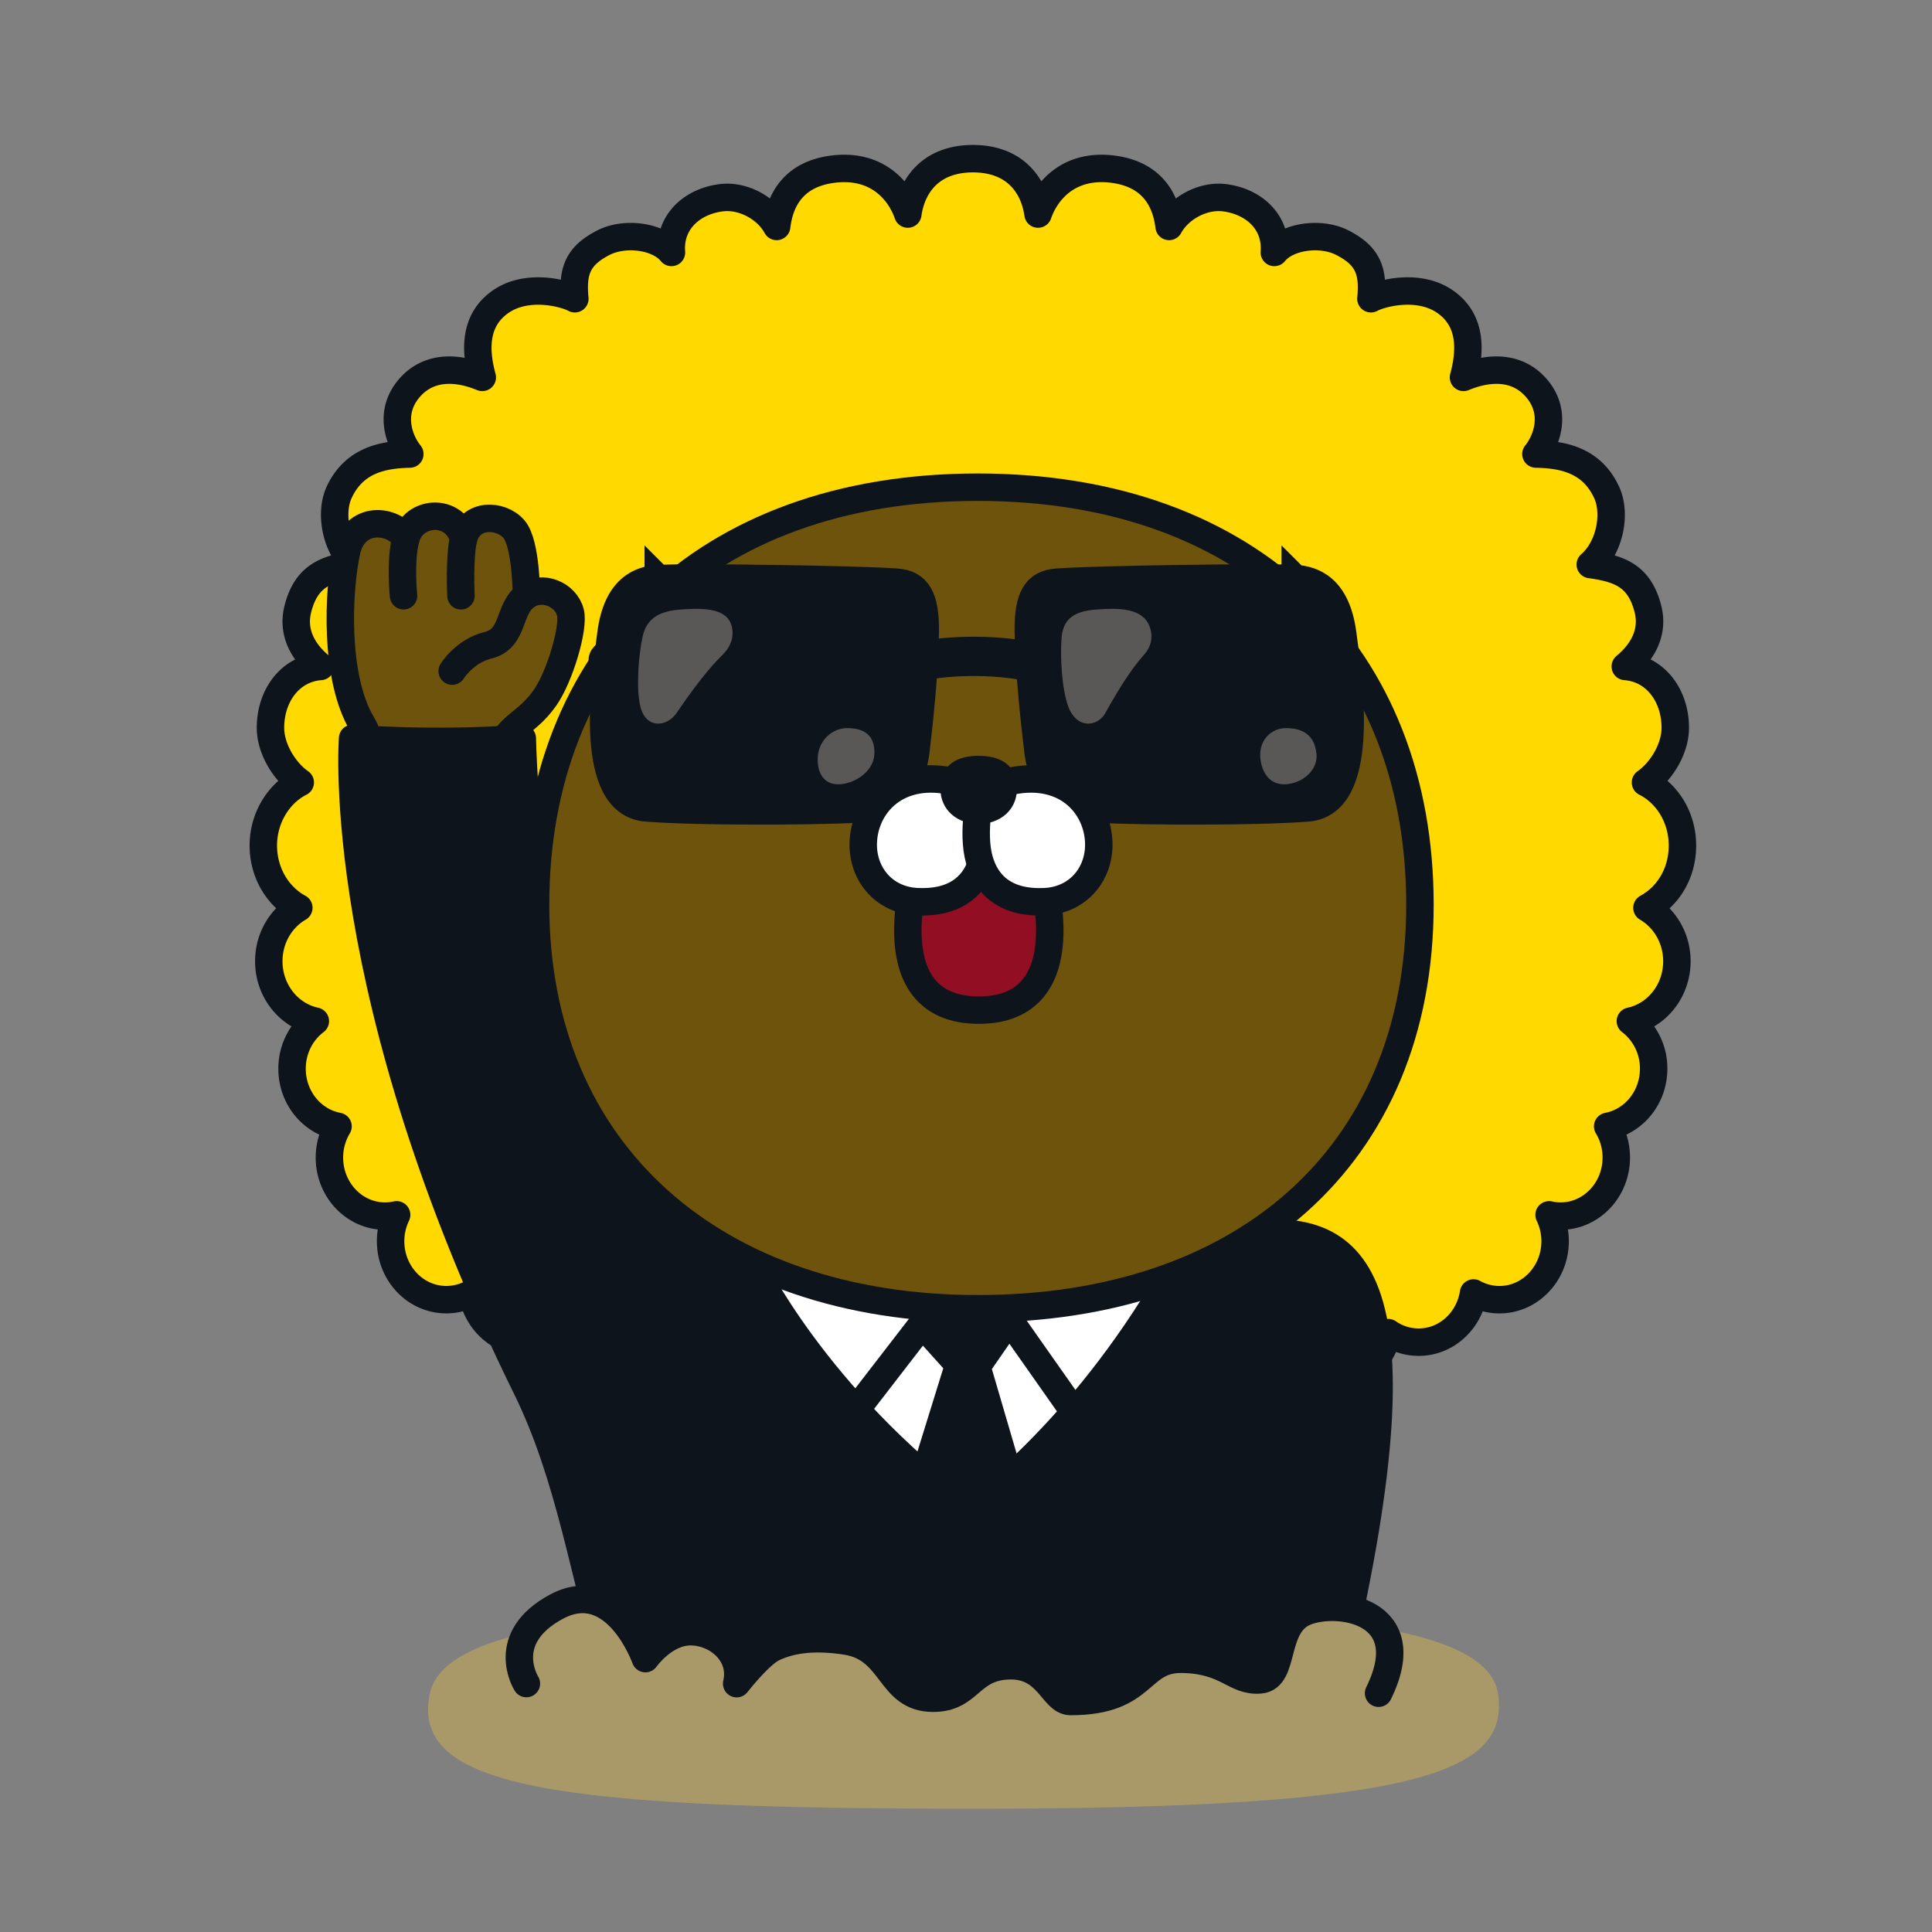 <svg xmlns="http://www.w3.org/2000/svg" width="102" height="102" fill="none"><rect width="100%" height="100%" fill="#808080" stroke="none"/><g clip-path="url(#a)"><path fill="#A99969" d="M79.093 89.45c-.549-4.03-11.815-4.544-27.702-4.544-15.886 0-27.859.37-28.704 4.531-1.008 4.943 6.54 6.056 28.717 6.056 23.949 0 28.233-2.04 27.689-6.043Z"/><path fill="#FFD900" d="M36.028 71.634c-.566.9-1.866 1.521-3.303 1.466a3.483 3.483 0 0 1-3.29-2.745 2.83 2.83 0 0 1-1.61.505c-1.462 0-2.673-1.126-2.898-2.597a2.81 2.81 0 0 1-1.365.353c-1.623 0-2.94-1.381-2.94-3.09 0-.501.118-.973.318-1.39-.196.043-.4.069-.608.069-1.623 0-2.94-1.386-2.94-3.09 0-.608.17-1.173.454-1.649-1.377-.255-2.427-1.517-2.427-3.043 0-1.037.485-1.95 1.229-2.512-1.403-.297-2.457-1.602-2.457-3.162 0-1.215.637-2.274 1.585-2.822-1.109-.599-1.874-1.844-1.874-3.29 0-1.444.799-2.745 1.95-3.327-.824-.578-1.572-1.764-1.572-2.886 0-1.704 1.046-3.12 2.64-3.238-.672-.553-1.569-1.594-1.19-3.056.45-1.755 1.538-2.117 3.038-2.325-1.041-.905-1.373-2.707-.863-3.812.804-1.73 2.355-1.989 3.732-2.023-.523-.637-1.126-2.095-.106-3.383 1.402-1.764 3.6-.79 3.931-.663-.416-1.521-.378-3.03.93-3.97 1.42-1.02 3.435-.467 3.957-.182-.144-1.488.175-2.274 1.505-2.958 1.1-.57 2.882-.37 3.596.514-.128-1.628 1.113-2.707 2.647-2.89 1.13-.136 2.38.544 2.907 1.517.217-1.81 1.263-2.784 2.89-3.013 2.401-.34 3.613 1.147 4.034 2.359.242-1.666 1.351-2.924 3.438-2.924s3.196 1.258 3.438 2.924c.42-1.212 1.632-2.699 4.029-2.359 1.628.234 2.669 1.203 2.89 3.013.527-.969 1.776-1.653 2.907-1.517 1.534.183 2.775 1.262 2.648 2.89.718-.884 2.499-1.084 3.595-.514 1.33.684 1.65 1.47 1.505 2.958.518-.285 2.537-.838 3.957.182 1.304.94 1.343 2.448.93 3.97.328-.127 2.529-1.1 3.931.663 1.02 1.288.421 2.741-.106 3.383 1.377.03 2.928.289 3.732 2.023.514 1.105.182 2.907-.863 3.812 1.504.209 2.588.57 3.039 2.325.378 1.462-.523 2.503-1.19 3.056 1.593.119 2.639 1.534 2.639 3.238 0 1.122-.748 2.308-1.573 2.886 1.152.582 1.951 1.853 1.951 3.328 0 1.474-.765 2.69-1.874 3.29.944.552 1.581 1.61 1.581 2.821 0 1.56-1.054 2.865-2.456 3.162a3.133 3.133 0 0 1 1.228 2.512c0 1.521-1.05 2.784-2.427 3.043.289.476.455 1.041.455 1.649 0 1.704-1.318 3.09-2.941 3.09-.209 0-.413-.026-.608-.068.2.416.319.888.319 1.39 0 1.708-1.318 3.09-2.941 3.09a2.81 2.81 0 0 1-1.365-.354c-.225 1.471-1.436 2.597-2.898 2.597a2.83 2.83 0 0 1-1.61-.505 3.483 3.483 0 0 1-3.29 2.745c-1.437.055-2.737-.565-3.303-1.466"/><path stroke="#0E141B" stroke-linecap="round" stroke-linejoin="round" stroke-width="1.449" d="M36.028 71.634c-.566.9-1.866 1.521-3.303 1.466a3.483 3.483 0 0 1-3.29-2.745 2.83 2.83 0 0 1-1.61.505c-1.462 0-2.673-1.126-2.898-2.597a2.81 2.81 0 0 1-1.365.353c-1.623 0-2.94-1.381-2.94-3.09 0-.501.118-.973.318-1.39-.196.043-.4.069-.608.069-1.623 0-2.94-1.386-2.94-3.09 0-.608.17-1.173.454-1.649-1.377-.255-2.427-1.517-2.427-3.043 0-1.037.485-1.95 1.229-2.512-1.403-.297-2.457-1.602-2.457-3.162 0-1.215.637-2.274 1.585-2.822-1.109-.599-1.874-1.844-1.874-3.29 0-1.444.799-2.745 1.95-3.327-.824-.578-1.572-1.764-1.572-2.886 0-1.704 1.046-3.12 2.64-3.238-.672-.553-1.569-1.594-1.19-3.056.45-1.755 1.538-2.117 3.038-2.325-1.041-.905-1.373-2.707-.863-3.812.804-1.73 2.355-1.989 3.732-2.023-.523-.637-1.126-2.095-.106-3.383 1.402-1.764 3.6-.79 3.931-.663-.416-1.521-.378-3.03.93-3.97 1.42-1.02 3.435-.467 3.957-.182-.144-1.488.175-2.274 1.505-2.958 1.1-.57 2.882-.37 3.596.514-.128-1.628 1.113-2.707 2.647-2.89 1.13-.136 2.38.544 2.907 1.517.217-1.81 1.263-2.784 2.89-3.013 2.401-.34 3.613 1.147 4.034 2.359.242-1.666 1.351-2.924 3.438-2.924s3.196 1.258 3.438 2.924c.42-1.212 1.632-2.699 4.029-2.359 1.628.234 2.669 1.203 2.89 3.013.527-.969 1.776-1.653 2.907-1.517 1.534.183 2.775 1.262 2.648 2.89.718-.884 2.499-1.084 3.595-.514 1.33.684 1.65 1.47 1.505 2.958.518-.285 2.537-.838 3.957.182 1.304.94 1.343 2.448.93 3.97.328-.127 2.529-1.1 3.931.663 1.02 1.288.421 2.741-.106 3.383 1.377.03 2.928.289 3.732 2.023.514 1.105.182 2.907-.863 3.812 1.504.209 2.588.57 3.039 2.325.378 1.462-.523 2.503-1.19 3.056 1.593.119 2.639 1.534 2.639 3.238 0 1.122-.748 2.308-1.573 2.886 1.152.582 1.951 1.853 1.951 3.328 0 1.474-.765 2.69-1.874 3.29.944.552 1.581 1.61 1.581 2.821 0 1.56-1.054 2.865-2.456 3.162a3.133 3.133 0 0 1 1.228 2.512c0 1.521-1.05 2.784-2.427 3.043.289.476.455 1.041.455 1.649 0 1.704-1.318 3.09-2.941 3.09-.209 0-.413-.026-.608-.068.2.416.319.888.319 1.39 0 1.708-1.318 3.09-2.941 3.09a2.81 2.81 0 0 1-1.365-.354c-.225 1.471-1.436 2.597-2.898 2.597a2.83 2.83 0 0 1-1.61-.505 3.483 3.483 0 0 1-3.29 2.745c-1.437.055-2.737-.565-3.303-1.466"/><path fill="#6D530C" d="M19.695 39.997s-.17-1.088-.578-1.768c-1.475-2.461-1.271-7.034-.816-9.125.408-1.879 2.435-1.747 3.123-.667.396-1.51 2.597-1.645 3.048.008.34-1.364 1.959-1.317 2.66-.514.659.756.659 3.523.659 3.523.825-.578 2.074-.093 2.325.884.204.803-.566 3.404-1.348 4.51-1.083 1.538-2.167 1.432-2.43 3.144"/><path stroke="#0E141B" stroke-linecap="round" stroke-linejoin="round" stroke-width="1.449" d="M19.695 39.997s-.17-1.088-.578-1.768c-1.475-2.461-1.271-7.034-.816-9.125.408-1.879 2.435-1.747 3.123-.667.396-1.51 2.597-1.645 3.048.008.34-1.364 1.959-1.317 2.66-.514.659.756.659 3.523.659 3.523.825-.578 2.074-.093 2.325.884.204.803-.566 3.404-1.348 4.51-1.083 1.538-2.167 1.432-2.43 3.144"/><path stroke="#0E141B" stroke-linecap="round" stroke-linejoin="round" stroke-width="1.449" d="M24.472 28.445c-.23.935-.136 3.01-.136 3.01M21.425 28.436c-.31 1.178-.12 3.018-.12 3.018M23.873 35.432s.663-1.067 1.887-1.364c1.42-.344 1.04-1.925 2.027-2.614"/><path fill="#0E141B" stroke="#0E141B" stroke-linecap="round" stroke-linejoin="round" stroke-width="1.449" d="M32.304 88.103c-1.436-4.697-2.188-10.115-4.513-14.829-10.247-20.812-9.176-34.293-9.176-34.293s4.208.361 8.96 0c0 0 .293 16.49 5.728 23.078 0 0 28.654 3.544 32.572 3.115 5.406-.591 9.682 1.5 4.786 22.622 0 0-5.22 2.729-19.474 2.512-14.254-.217-18.883-2.206-18.883-2.206Z"/><path fill="#A99969" d="M72.782 89.394c2.142-4.352-2.125-5.002-3.868-4.292-1.742.706-1.028 3.477-2.384 3.587-1.356.11-1.687-1.033-4.084-1.088-2.393-.055-1.904 2.236-5.93 2.231-.951 0-1.16-1.959-3.263-1.887-2.104.073-2.027 1.709-3.99 1.713-2.351 0-2.08-2.63-4.6-3.017-1.555-.239-2.826-.128-3.846.36-.735.353-1.925 1.888-1.925 1.888.37-1.594-1.075-2.75-2.452-2.742-1.377.013-2.367 1.42-2.367 1.42s-1.569-4.411-4.688-2.745c-3.12 1.67-1.594 4.063-1.594 4.063s7.072 2.465 22.602 2.902c15.036.421 22.389-2.393 22.389-2.393Z"/><path stroke="#0E141B" stroke-linecap="round" stroke-linejoin="round" stroke-width="1.449" d="M27.791 88.884s-1.521-2.392 1.594-4.063c3.12-1.67 4.688 2.746 4.688 2.746s.99-1.411 2.367-1.42c1.377-.012 2.822 1.144 2.452 2.742 0 0 1.19-1.535 1.926-1.887 1.02-.49 2.29-.6 3.846-.362 2.52.387 2.248 3.022 4.598 3.018 1.96 0 1.887-1.64 3.991-1.713 2.104-.072 2.312 1.887 3.264 1.887 4.025 0 3.536-2.286 5.929-2.231 2.393.055 2.724 1.198 4.084 1.088 1.36-.11.646-2.877 2.384-3.587 1.743-.706 6.01-.06 3.868 4.292"/><path fill="#fff" d="M39.648 66.678s3.375 7.08 11.526 13.141c0 0 5.776-3.999 10.655-12.422"/><path stroke="#0E141B" stroke-linecap="round" stroke-linejoin="round" stroke-width="1.449" d="M39.648 66.678s3.375 7.08 11.526 13.141c0 0 5.776-3.999 10.655-12.422"/><path stroke="#0E141B" stroke-linecap="round" stroke-linejoin="round" stroke-width="1.449" d="m45.199 74.426 5.98-7.748 5.542 7.884"/><path fill="#0E141B" stroke="#0E141B" stroke-linecap="round" stroke-linejoin="round" stroke-width="1.449" d="m48.68 69.912 1.934 2.147-1.934 6.234 2.282 2.686 2.728-1.598-2.116-7.229 2.117-3.06-2.729-3.855-2.282 4.675Z"/><path fill="#6D530C" stroke="#0E141B" stroke-linecap="round" stroke-linejoin="round" stroke-width="1.449" d="M74.966 47.761c0-13.12-8.836-22.04-23.345-22.04-14.51 0-23.346 8.92-23.346 22.04s9.448 21.335 23.346 21.335c13.897 0 23.345-7.964 23.345-21.335Z"/><path stroke="#0E141B" stroke-linecap="round" stroke-linejoin="round" stroke-width="2.074" d="M32.109 34.863c.94-1.348 16.69 0 16.69 0s2.775-.544 5.848.119c3.31.71 16.277.2 16.277.2"/><path fill="#0E141B" stroke="#0E141B" stroke-miterlimit="10" stroke-width="1.449" d="M34.753 30.545c-.931.06-2.176.488-2.495 2.894-.37 2.733-1.211 8.967 1.866 9.214 3.085.246 10.926.178 11.891-.013.965-.195 2.104-1.041 2.333-2.95.175-1.444.48-4.254.502-6.336.021-1.82-.417-2.529-1.492-2.614-1.98-.157-11.105-.285-12.605-.191v-.004ZM68.383 30.545c.93.06 2.176.488 2.503 2.894.374 2.733 1.228 8.967-1.849 9.214-3.085.246-10.926.178-11.891-.013-.965-.195-2.104-1.041-2.342-2.95-.174-1.444-.489-4.254-.514-6.336-.026-1.82.412-2.529 1.487-2.614 1.98-.157 11.106-.285 12.606-.191v-.004Z"/><path fill="#595857" d="M38.57 32.886c.156.362.224 1.054-.426 1.688-.697.675-1.534 1.755-2.422 3.068-.502.731-1.611.876-1.913-.336-.234-.952-.098-2.681.11-3.663.222-1.046.94-1.39 2.058-1.466.913-.06 2.235-.128 2.592.71ZM46.164 39.784c.025-.926-.489-1.343-1.445-1.343-.748 0-1.505.616-1.547 1.56-.034.765.306 1.598 1.44 1.368.748-.153 1.53-.756 1.552-1.585ZM60.605 32.886c.2.362.362 1.054-.212 1.688-.612.675-1.31 1.755-2.036 3.068-.408.731-1.5.876-1.955-.336-.353-.952-.438-2.681-.353-3.663.09-1.046.765-1.39 1.874-1.466.91-.06 2.219-.128 2.678.71h.004ZM69.5 39.784c-.093-.926-.662-1.343-1.615-1.343-.748 0-1.428.616-1.347 1.56.064.765.51 1.598 1.615 1.368.731-.153 1.432-.756 1.352-1.585H69.5Z"/><path fill="#920E23" d="M54.965 46.015s2.27 7.314-3.29 7.314c-5.558 0-3.289-7.314-3.289-7.314"/><path stroke="#0E141B" stroke-linecap="round" stroke-linejoin="round" stroke-width="1.449" d="M54.965 46.015s2.27 7.314-3.29 7.314c-5.558 0-3.289-7.314-3.289-7.314"/><path fill="#fff" d="M51.79 45.666c-.429 1.177-1.44 2.032-3.378 1.938-1.798-.09-2.941-1.538-2.83-3.234.135-2.078 2.04-3.948 5.197-2.984"/><path stroke="#0E141B" stroke-linecap="round" stroke-linejoin="round" stroke-width="1.449" d="M51.79 45.666c-.429 1.177-1.44 2.032-3.378 1.938-1.798-.09-2.941-1.538-2.83-3.234.135-2.078 2.04-3.948 5.197-2.984"/><path fill="#fff" d="M51.79 41.862s-.51 2.057-.08 3.553c.374 1.305 1.385 2.291 3.463 2.189 1.794-.09 2.941-1.538 2.831-3.234-.136-2.078-2.04-3.948-5.198-2.984"/><path stroke="#0E141B" stroke-linecap="round" stroke-linejoin="round" stroke-width="1.449" d="M51.79 41.862s-.51 2.057-.08 3.553c.374 1.305 1.385 2.291 3.463 2.189 1.794-.09 2.941-1.538 2.831-3.234-.136-2.078-2.04-3.948-5.198-2.984"/><path fill="#0E141B" d="M53.69 41.637c0-1.28-.905-1.734-2.023-1.734-1.117 0-2.018.455-2.018 1.734 0 1.143.905 1.862 2.018 1.862 1.114 0 2.023-.719 2.023-1.862Z"/></g><defs><clipPath id="a"><path fill="#fff" d="M13.175 7.65h76.373v87.843H13.175z"/></clipPath></defs></svg>